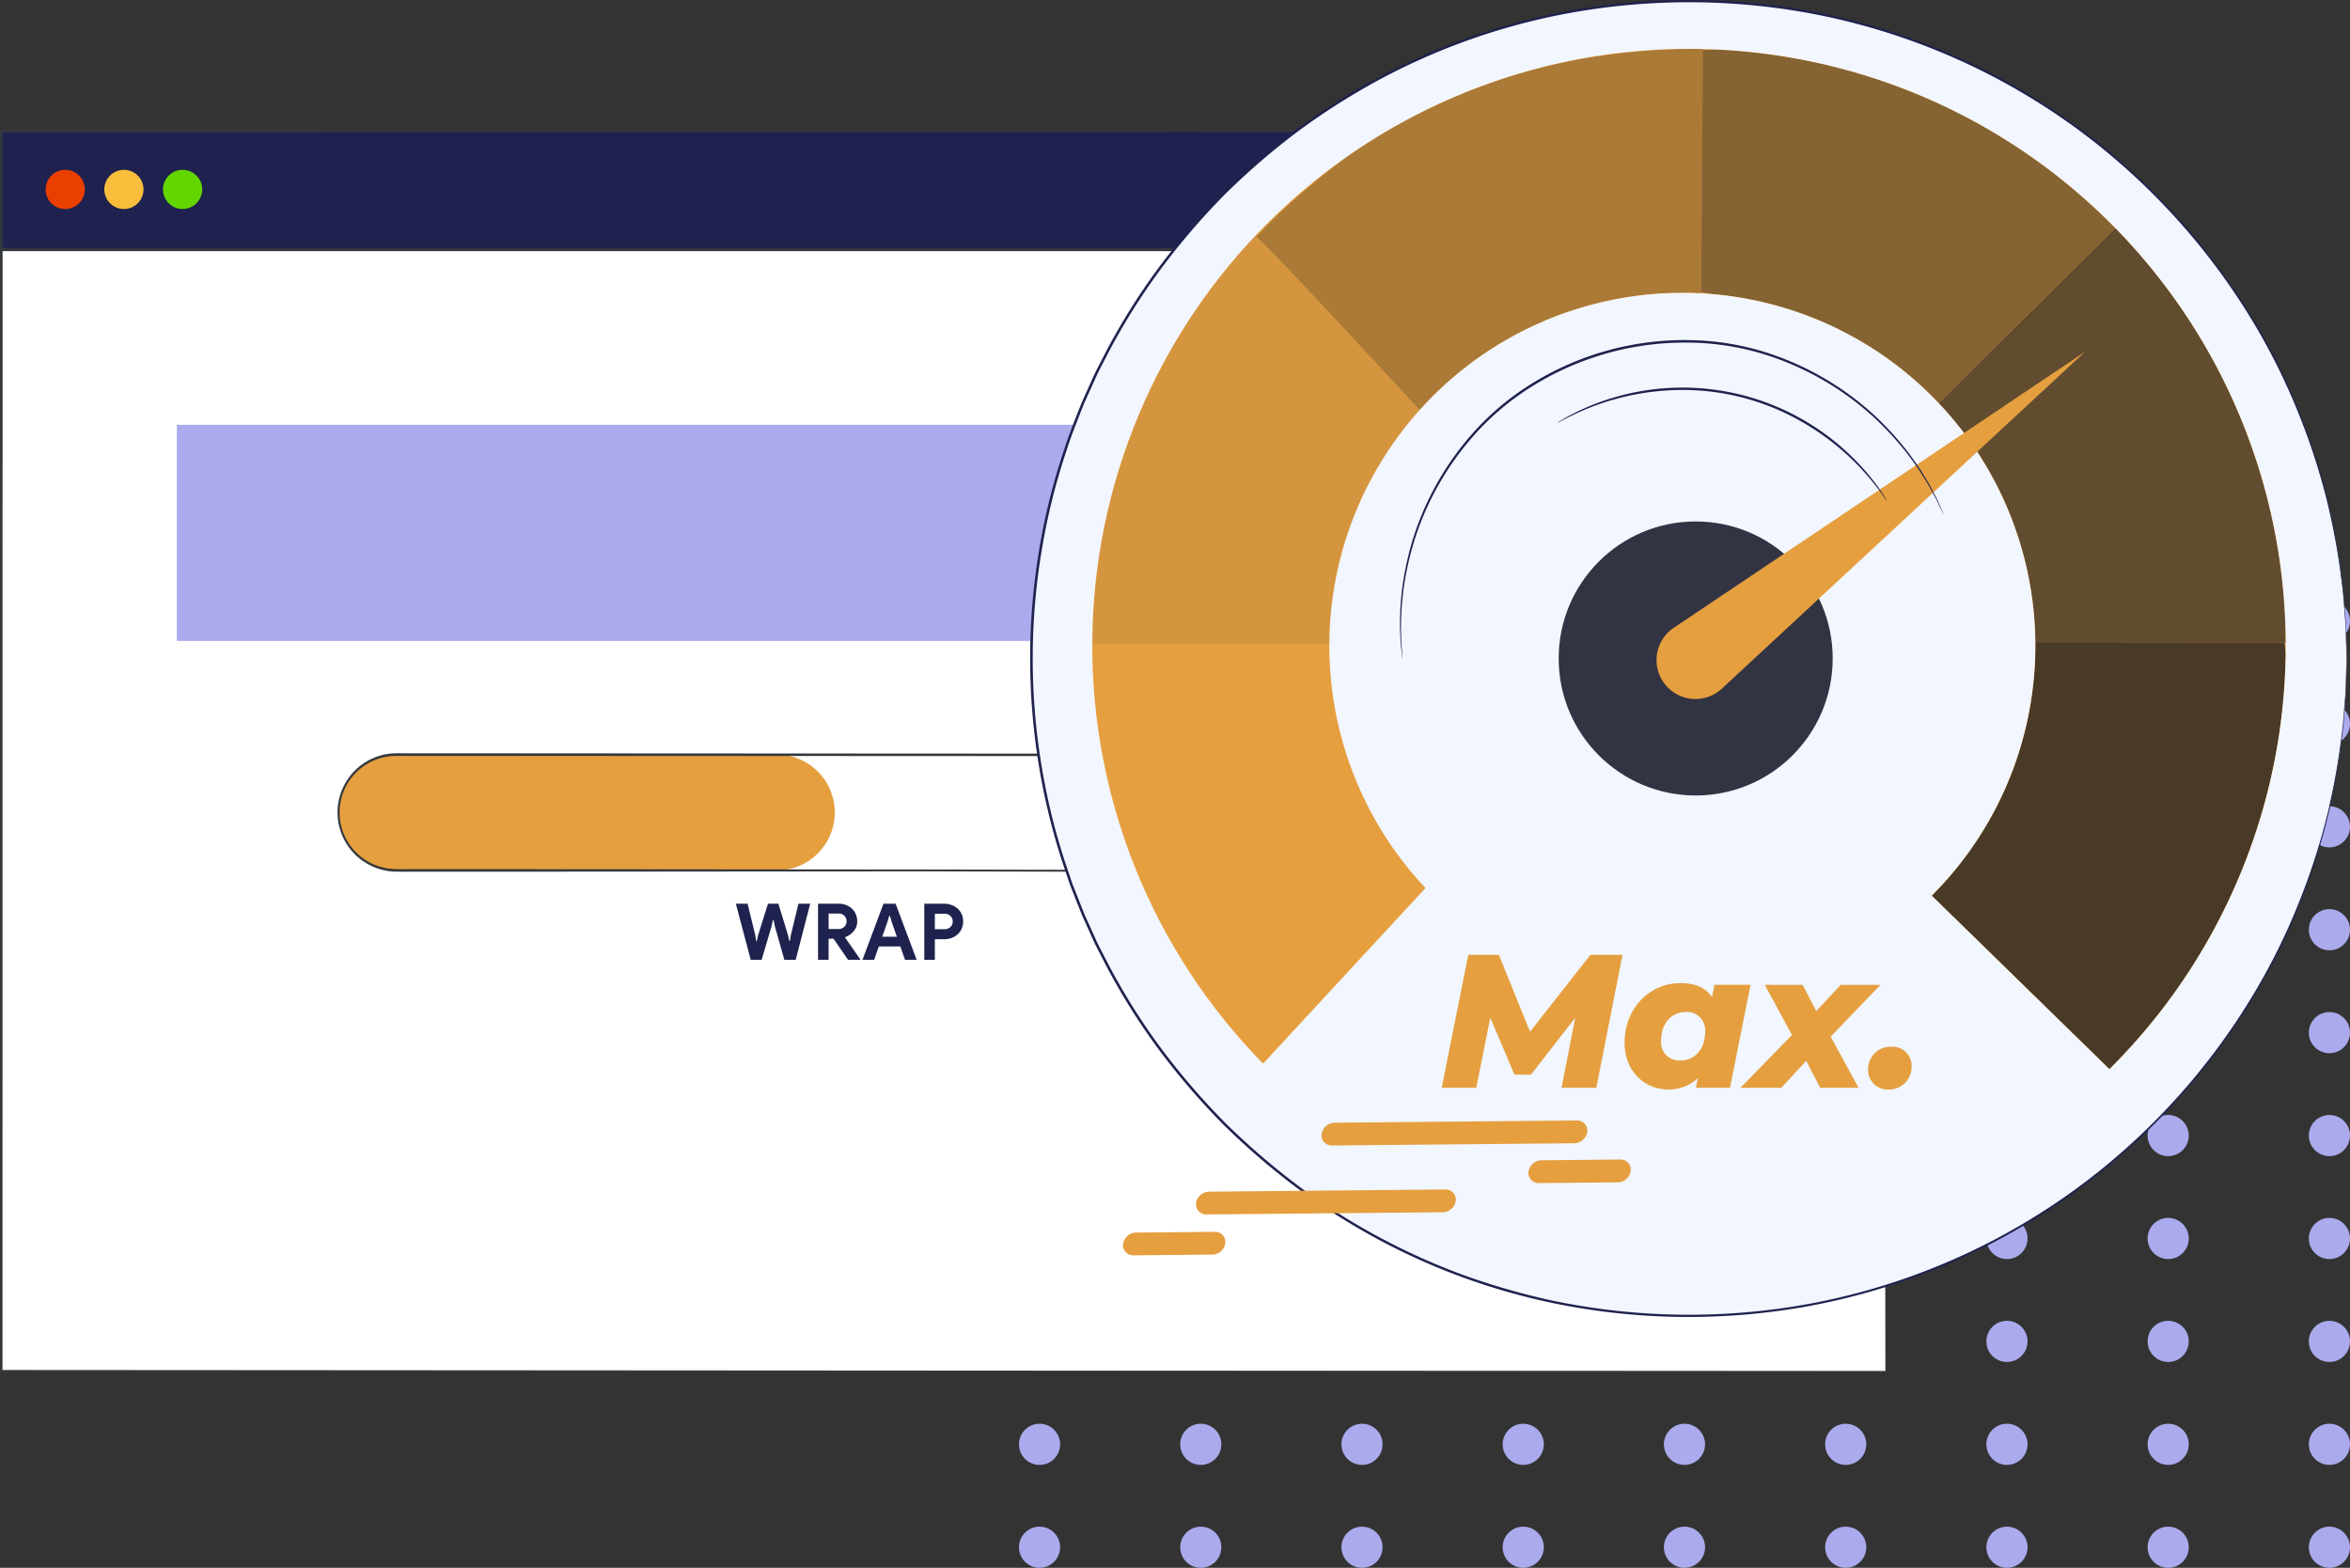 <svg xmlns="http://www.w3.org/2000/svg" xmlns:xlink="http://www.w3.org/1999/xlink" width="685.029" height="457" viewBox="0 0 685.029 457"><rect x="0" y="0" width="685.029" height="457" fill="#333333" stroke="none"/><defs><style>.a,.c{fill:none;}.b{fill:#aaaaed;}.c{stroke:#34383c;stroke-width:0.5px;}.d{fill:#fff;}.e{fill:#1f224e;}.f{fill:#34383c;}.g{fill:#e59f3f;}.h{fill:#eb3f00;}.i{fill:#f8be3b;}.j{fill:#63d600;}.k{isolation:isolate;}.l{fill:#f2f6ff;}.m{clip-path:url(#a);}.n{opacity:0.8;}.o{fill:#212121;}.p{opacity:0.7;}.q{fill:#292929;}.r{opacity:0.5;}.s{fill:#272727;}.t{opacity:0.3;}.u{fill:#222;}.v{opacity:0.1;}.w{fill:#3e3e3e;}.x{fill:#333443;}</style><clipPath id="a"><path class="a" d="M874.459-118.385a102.906,102.906,0,0,1,4.28-145.465,102.9,102.9,0,0,1,145.463,4.278l0,0a102.9,102.9,0,0,1-2.17,143.414l51.786,50.567a173.946,173.946,0,0,0,.9-246h0a173.948,173.948,0,0,0-246-.893,173.948,173.948,0,0,0-1.6,245.285Z" transform="translate(-777.323 362.982)"/></clipPath></defs><g transform="translate(-980.971 -1551)"><g transform="translate(-5179 1103)"><circle class="b" cx="6" cy="6" r="6" transform="translate(6504 743)"/><circle class="b" cx="6" cy="6" r="6" transform="translate(6457 743)"/><circle class="b" cx="6" cy="6" r="6" transform="translate(6504 803)"/><circle class="b" cx="6" cy="6" r="6" transform="translate(6457 803)"/><circle class="b" cx="6" cy="6" r="6" transform="translate(6504 863)"/><circle class="b" cx="6" cy="6" r="6" transform="translate(6457 863)"/><circle class="b" cx="6" cy="6" r="6" transform="translate(6692 743)"/><circle class="b" cx="6" cy="6" r="6" transform="translate(6692 803)"/><circle class="b" cx="6" cy="6" r="6" transform="translate(6692 863)"/><circle class="b" cx="6" cy="6" r="6" transform="translate(6598 743)"/><circle class="b" cx="6" cy="6" r="6" transform="translate(6598 803)"/><circle class="b" cx="6" cy="6" r="6" transform="translate(6598 863)"/><circle class="b" cx="6" cy="6" r="6" transform="translate(6786 743)"/><circle class="b" cx="6" cy="6" r="6" transform="translate(6786 803)"/><circle class="b" cx="6" cy="6" r="6" transform="translate(6786 863)"/><circle class="b" cx="6" cy="6" r="6" transform="translate(6551 743)"/><circle class="b" cx="6" cy="6" r="6" transform="translate(6551 803)"/><circle class="b" cx="6" cy="6" r="6" transform="translate(6551 863)"/><circle class="b" cx="6" cy="6" r="6" transform="translate(6739 743)"/><circle class="b" cx="6" cy="6" r="6" transform="translate(6739 803)"/><circle class="b" cx="6" cy="6" r="6" transform="translate(6739 863)"/><circle class="b" cx="6" cy="6" r="6" transform="translate(6645 743)"/><circle class="b" cx="6" cy="6" r="6" transform="translate(6645 803)"/><circle class="b" cx="6" cy="6" r="6" transform="translate(6645 863)"/><circle class="b" cx="6" cy="6" r="6" transform="translate(6833 743)"/><circle class="b" cx="6" cy="6" r="6" transform="translate(6833 803)"/><circle class="b" cx="6" cy="6" r="6" transform="translate(6833 863)"/><circle class="b" cx="6" cy="6" r="6" transform="translate(6504 623)"/><circle class="b" cx="6" cy="6" r="6" transform="translate(6457 623)"/><circle class="b" cx="6" cy="6" r="6" transform="translate(6692 623)"/><circle class="b" cx="6" cy="6" r="6" transform="translate(6598 623)"/><circle class="b" cx="6" cy="6" r="6" transform="translate(6786 623)"/><circle class="b" cx="6" cy="6" r="6" transform="translate(6551 623)"/><circle class="b" cx="6" cy="6" r="6" transform="translate(6739 623)"/><circle class="b" cx="6" cy="6" r="6" transform="translate(6645 623)"/><circle class="b" cx="6" cy="6" r="6" transform="translate(6833 623)"/><circle class="b" cx="6" cy="6" r="6" transform="translate(6504 683)"/><circle class="b" cx="6" cy="6" r="6" transform="translate(6457 683)"/><circle class="b" cx="6" cy="6" r="6" transform="translate(6692 683)"/><circle class="b" cx="6" cy="6" r="6" transform="translate(6598 683)"/><circle class="b" cx="6" cy="6" r="6" transform="translate(6786 683)"/><circle class="b" cx="6" cy="6" r="6" transform="translate(6551 683)"/><circle class="b" cx="6" cy="6" r="6" transform="translate(6739 683)"/><circle class="b" cx="6" cy="6" r="6" transform="translate(6645 683)"/><circle class="b" cx="6" cy="6" r="6" transform="translate(6833 683)"/><circle class="b" cx="6" cy="6" r="6" transform="translate(6504 773)"/><circle class="b" cx="6" cy="6" r="6" transform="translate(6457 773)"/><circle class="b" cx="6" cy="6" r="6" transform="translate(6504 833)"/><circle class="b" cx="6" cy="6" r="6" transform="translate(6457 833)"/><circle class="b" cx="6" cy="6" r="6" transform="translate(6504 893)"/><circle class="b" cx="6" cy="6" r="6" transform="translate(6457 893)"/><circle class="b" cx="6" cy="6" r="6" transform="translate(6692 773)"/><circle class="b" cx="6" cy="6" r="6" transform="translate(6692 833)"/><circle class="b" cx="6" cy="6" r="6" transform="translate(6692 893)"/><circle class="b" cx="6" cy="6" r="6" transform="translate(6598 773)"/><circle class="b" cx="6" cy="6" r="6" transform="translate(6598 833)"/><circle class="b" cx="6" cy="6" r="6" transform="translate(6598 893)"/><circle class="b" cx="6" cy="6" r="6" transform="translate(6786 773)"/><circle class="b" cx="6" cy="6" r="6" transform="translate(6786 833)"/><circle class="b" cx="6" cy="6" r="6" transform="translate(6786 893)"/><circle class="b" cx="6" cy="6" r="6" transform="translate(6551 773)"/><circle class="b" cx="6" cy="6" r="6" transform="translate(6551 833)"/><circle class="b" cx="6" cy="6" r="6" transform="translate(6551 893)"/><circle class="b" cx="6" cy="6" r="6" transform="translate(6739 773)"/><circle class="b" cx="6" cy="6" r="6" transform="translate(6739 833)"/><circle class="b" cx="6" cy="6" r="6" transform="translate(6739 893)"/><circle class="b" cx="6" cy="6" r="6" transform="translate(6645 773)"/><circle class="b" cx="6" cy="6" r="6" transform="translate(6645 833)"/><circle class="b" cx="6" cy="6" r="6" transform="translate(6645 893)"/><circle class="b" cx="6" cy="6" r="6" transform="translate(6833 773)"/><circle class="b" cx="6" cy="6" r="6" transform="translate(6833 833)"/><circle class="b" cx="6" cy="6" r="6" transform="translate(6833 893)"/><circle class="b" cx="6" cy="6" r="6" transform="translate(6504 653)"/><circle class="b" cx="6" cy="6" r="6" transform="translate(6457 653)"/><circle class="b" cx="6" cy="6" r="6" transform="translate(6692 653)"/><circle class="b" cx="6" cy="6" r="6" transform="translate(6598 653)"/><circle class="b" cx="6" cy="6" r="6" transform="translate(6786 653)"/><circle class="b" cx="6" cy="6" r="6" transform="translate(6551 653)"/><circle class="b" cx="6" cy="6" r="6" transform="translate(6739 653)"/><circle class="b" cx="6" cy="6" r="6" transform="translate(6645 653)"/><circle class="b" cx="6" cy="6" r="6" transform="translate(6833 653)"/><circle class="b" cx="6" cy="6" r="6" transform="translate(6504 713)"/><circle class="b" cx="6" cy="6" r="6" transform="translate(6457 713)"/><circle class="b" cx="6" cy="6" r="6" transform="translate(6692 713)"/><circle class="b" cx="6" cy="6" r="6" transform="translate(6598 713)"/><circle class="b" cx="6" cy="6" r="6" transform="translate(6786 713)"/><circle class="b" cx="6" cy="6" r="6" transform="translate(6551 713)"/><circle class="b" cx="6" cy="6" r="6" transform="translate(6739 713)"/><circle class="b" cx="6" cy="6" r="6" transform="translate(6645 713)"/><circle class="b" cx="6" cy="6" r="6" transform="translate(6833 713)"/></g><line class="c" y1="33" transform="translate(1530.5 1917.5)"/><g transform="translate(482.471 1926.46)"><g transform="translate(498.5 -375.461)"><g transform="translate(0 37.79)"><g transform="translate(0.375 0.379)"><path class="d" d="M0,0H549.212V361.509H0Z"/><path class="e" d="M0,0H549.212V35.033H0Z"/></g><path class="f" d="M1048.086,19.521c0-2.468-.114-141-.3-361.509l.3.3-549.165.078h-.043l.381-.379c-.011,128.6-.022,250.969-.032,361.509l-.348-.348,549.212.347V19.9l-549.212-.027h-.348v-.349c-.01-110.541-.021-232.907-.031-361.509v-.381h.424l549.165.078h.3v.3C1048.205-121.472,1048.088,17.06,1048.086,19.521Z" transform="translate(-498.5 342.368)"/><g transform="translate(0 34.443)"><g transform="translate(0 0)"><path class="f" d="M1046.637-314.206v.913H498.5v-.913H772.768C924.008-314.207,1046.637-314.206,1046.637-314.206Z" transform="translate(-498.5 314.206)"/></g></g><g transform="translate(51.547 86.03)"><rect class="b" width="460.42" height="63.011"/></g><g transform="translate(98.391 181.776)"><g transform="translate(0.372 0.377)"><path class="g" d="M712.673-149.087h-110.8a16.888,16.888,0,0,1-16.886-16.885h0a16.886,16.886,0,0,1,16.886-16.886h110.8a16.887,16.887,0,0,1,16.885,16.886h0a16.885,16.885,0,0,1-16.885,16.885Z" transform="translate(-584.986 182.858)"/></g><path class="f" d="M842.241-149.041s.513-.051,1.51-.114c.5-.038,1.108-.169,1.84-.277a18.6,18.6,0,0,0,2.46-.73,16.769,16.769,0,0,0,10.581-12.347,16.922,16.922,0,0,0-1.961-11.8,16.67,16.67,0,0,0-11.55-8.018,58.332,58.332,0,0,0-8.126-.251l-8.71.015-18.931.2-207.414-.056a16.494,16.494,0,0,0-16.679,16.3h0a16.493,16.493,0,0,0,15.58,16.655c2.357.114,4.8.032,7.168.057l55.072.022,93.251.082,62.866.121,17.093.072,4.444.038c1,.011,1.514.038,1.514.038s-.513.026-1.514.04l-4.444.038-17.093.344-62.866-.157-93.251.082-55.072.022c-2.4-.025-4.763.058-7.216-.054A17.253,17.253,0,0,1,584.7-167.056a17.254,17.254,0,0,1,17.244-16.132l207.413.114,18.932.027,8.71.015a57.993,57.993,0,0,1,8.2.292,17.062,17.062,0,0,1,11.791,8.254,16.932,16.932,0,0,1-6.091,23.158l0,0a16.968,16.968,0,0,1-2.8,1.305,18.505,18.505,0,0,1-2.481.7c-.739.1-1.354.215-1.856.241C842.748-149.041,842.241-149.041,842.241-149.041Z" transform="translate(-584.661 183.188)"/></g><g transform="translate(13.304 11.715)"><path class="h" d="M521.569-324.4a5.709,5.709,0,0,1-5.706,5.713h0a5.71,5.71,0,0,1-5.712-5.708,5.711,5.711,0,0,1,5.707-5.711h0A5.709,5.709,0,0,1,521.569-324.4Z" transform="translate(-510.15 330.109)"/></g><g transform="translate(30.411 11.715)"><path class="i" d="M536.551-324.4a5.709,5.709,0,0,1-5.706,5.713h0a5.712,5.712,0,0,1-5.712-5.708,5.711,5.711,0,0,1,5.707-5.711h0A5.709,5.709,0,0,1,536.551-324.4Z" transform="translate(-525.131 330.109)"/></g><g transform="translate(47.521 11.714)"><path class="j" d="M551.534-324.4a5.71,5.71,0,0,1-5.71,5.71,5.712,5.712,0,0,1-5.71-5.71,5.71,5.71,0,0,1,5.71-5.71,5.707,5.707,0,0,1,5.71,5.707Z" transform="translate(-540.114 330.11)"/></g><g class="k" transform="translate(214.502 225.634)"><g class="k"><path class="e" d="M686.338-144.782h3.426L692-135.6l.274,1.713h.183l.365-1.713,2.878-9.181h3.038l2.809,9.181.365,1.667h.183l.274-1.667,2.215-9.181h3.426l-4.225,16.353h-3.312l-2.786-9.866-.365-1.759h-.183l-.365,1.759-2.923,9.866h-3.175Z" transform="translate(-686.338 144.782)"/><path class="e" d="M707.318-144.782h5.961a5.957,5.957,0,0,1,2.843.662,4.793,4.793,0,0,1,1.93,1.839,5.188,5.188,0,0,1,.685,2.661,4.31,4.31,0,0,1-.993,2.8,5.652,5.652,0,0,1-2.5,1.77l-.023.16,4.385,6.281v.183h-3.54l-4.225-6.144H710.4v6.144h-3.083Zm5.938,7.377a2.366,2.366,0,0,0,1.713-.639,2.161,2.161,0,0,0,.662-1.622,2.243,2.243,0,0,0-.628-1.6,2.233,2.233,0,0,0-1.7-.662h-2.9v4.522Z" transform="translate(-683.36 144.782)"/><path class="e" d="M724.779-144.782h3.539l6.145,16.353h-3.4l-1.372-3.905H723.43l-1.37,3.905h-3.4Zm3.905,9.615-1.44-4.111-.594-1.964h-.182l-.594,1.964-1.463,4.111Z" transform="translate(-681.75 144.782)"/><path class="e" d="M734.438-144.782h5.755a6.16,6.16,0,0,1,2.832.651,4.959,4.959,0,0,1,2.009,1.827,4.977,4.977,0,0,1,.731,2.684,5.034,5.034,0,0,1-.731,2.7,4.931,4.931,0,0,1-2.009,1.839,6.16,6.16,0,0,1-2.832.651H737.52v6.007h-3.082Zm5.846,7.423a2.4,2.4,0,0,0,1.793-.662,2.2,2.2,0,0,0,.651-1.6,2.161,2.161,0,0,0-.651-1.587,2.421,2.421,0,0,0-1.793-.651H737.52v4.5Z" transform="translate(-679.51 144.782)"/></g></g></g><g transform="translate(300.287)"><g transform="translate(0.371 0.251)"><circle class="l" cx="191.684" cy="191.684" r="191.684"/></g><path class="e" d="M1145.2-183.525s-.052-1.053-.114-3.107q-.043-1.547-.114-3.827c-.036-1.522-.075-3.29-.273-5.287q-.228-3-.526-6.7c-.251-2.461-.646-5.139-1.007-8.047a201.2,201.2,0,0,0-3.9-19.851,190.084,190.084,0,0,0-7.848-24.057,184.836,184.836,0,0,0-13.336-26.987,193.785,193.785,0,0,0-48.647-54.422,190.957,190.957,0,0,0-80.59-35.761,194.5,194.5,0,0,0-74.994.86A188.9,188.9,0,0,0,863.368-352.3a201.6,201.6,0,0,0-23.573,14.928,209.982,209.982,0,0,0-21.591,18.6,206.248,206.248,0,0,0-18.9,22.059,188.679,188.679,0,0,0-15.6,25.106c-1.1,2.23-2.344,4.4-3.332,6.69q-1.542,3.414-3.091,6.84c-1.847,4.659-3.756,9.318-5.278,14.136a186.4,186.4,0,0,0-7.288,29.6,190.948,190.948,0,0,0-.007,61.6,186.829,186.829,0,0,0,7.283,29.609l1.215,3.587.605,1.789.692,1.752q1.384,3.511,2.766,7.006,1.55,3.426,3.091,6.841c.987,2.3,2.231,4.46,3.332,6.691a188.5,188.5,0,0,0,15.6,25.123A206.337,206.337,0,0,0,818.2-48.287a209.679,209.679,0,0,0,21.583,18.6A191.715,191.715,0,0,0,888.258-3.617a204.319,204.319,0,0,0,25.589,7.3,194.512,194.512,0,0,0,75,.855,190.925,190.925,0,0,0,80.589-35.773,193.71,193.71,0,0,0,48.647-54.432,184.879,184.879,0,0,0,13.328-26.984,189.76,189.76,0,0,0,7.851-24.067,201.134,201.134,0,0,0,3.894-19.851c.361-2.907.756-5.586,1.007-8.047q.293-3.7.529-6.7c.194-2,.235-3.768.272-5.285s.084-2.8.114-3.826c.066-2.056.114-3.107.114-3.107s0,1.053-.04,3.107q-.033,1.548-.079,3.83c-.023,1.523-.052,3.291-.235,5.291q-.219,3-.492,6.715c-.238,2.464-.621,5.147-.971,8.06a200.31,200.31,0,0,1-3.831,19.886,189.326,189.326,0,0,1-7.8,24.127,184.59,184.59,0,0,1-13.3,27.064,193.9,193.9,0,0,1-48.672,54.637,191.412,191.412,0,0,1-80.8,35.966,195.052,195.052,0,0,1-75.255-.806,189.422,189.422,0,0,1-50.684-18.47A202.045,202.045,0,0,1,839.36-29.1a210.557,210.557,0,0,1-21.682-18.664,207.12,207.12,0,0,1-18.984-22.137,189.235,189.235,0,0,1-15.668-25.213c-1.105-2.239-2.356-4.414-3.347-6.715q-1.549-3.426-3.1-6.86L773.8-115.73l-.693-1.764-.609-1.8-1.218-3.6a187.494,187.494,0,0,1-7.315-29.725,191.662,191.662,0,0,1,.009-61.832,186.985,186.985,0,0,1,7.32-29.715c1.529-4.838,3.446-9.515,5.3-14.193l3.1-6.861c.993-2.3,2.242-4.478,3.347-6.715a189.445,189.445,0,0,1,15.668-25.205,207.058,207.058,0,0,1,18.975-22.139,210.732,210.732,0,0,1,21.68-18.658,192.285,192.285,0,0,1,48.662-26.128,204.9,204.9,0,0,1,25.694-7.308,195.089,195.089,0,0,1,75.24-.832,191.4,191.4,0,0,1,80.8,35.957,193.925,193.925,0,0,1,48.685,54.632,184.634,184.634,0,0,1,13.3,27.07,188.83,188.83,0,0,1,7.8,24.129,200.09,200.09,0,0,1,3.839,19.889c.349,2.919.73,5.6.972,8.061q.272,3.7.492,6.715c.183,2,.211,3.768.235,5.291s.057,2.8.079,3.83C1145.2-184.577,1145.2-183.525,1145.2-183.525Z" transform="translate(-761.459 375.461)"/><g transform="translate(18.116 14.251)"><g class="m"><g transform="translate(-6.166 -0.022)"><g transform="translate(6.166 0.022)"><path class="g" d="M874.459-118.385a102.906,102.906,0,0,1,4.28-145.465,102.9,102.9,0,0,1,145.463,4.278l0,0a102.9,102.9,0,0,1-2.17,143.414l51.786,50.567a173.946,173.946,0,0,0,.9-246h0a173.948,173.948,0,0,0-246-.893,173.948,173.948,0,0,0-1.6,245.285Z" transform="translate(-777.323 362.982)"/></g><g class="n" transform="translate(250.555 173.126)"><path class="o" d="M1021.028-211.381l73.468-.014s3.586,25.331-8.74,63.081-48.883,79.761-48.883,79.761l-45.54-68.836Z" transform="translate(-991.332 211.395)"/></g><g class="p" transform="translate(250.702 50.459)"><path class="q" d="M991.461-263.564l55.87-55.25s25.091,28.851,37.4,58.9,11.2,63.76,11.2,63.76l-75.461.078c-1.348-12.221-1.925-23.344-6.422-34.787C1006.863-248.408,991.461-263.564,991.461-263.564Z" transform="translate(-991.461 318.814)"/></g><g class="r" transform="translate(183.659 0.089)"><path class="s" d="M932.752-292.091l.524-70.541s42.8-3.292,74.1,12.3,47.838,38.584,47.838,38.584l-55.3,54.46c-7.753-9.1-16.418-17.678-27.2-22.85C955.356-288.209,932.752-292.091,932.752-292.091Z" transform="translate(-932.752 362.922)"/></g><g class="t" transform="translate(53.984)"><path class="u" d="M819.2-308.23c1.418.473,47.634,50.464,47.634,50.464s16.887-16.353,37.406-24.849,44.6-6.2,44.6-6.2l.612-74.155s-37.156-1.27-71.125,12.683S819.2-308.23,819.2-308.23Z" transform="translate(-819.196 363)"/></g><g class="v" transform="translate(0 53.024)"><path class="w" d="M771.923-196.465c1.418.946,104.057,0,104.057,0l-1.81-67.549-49.543-52.554L790.843-276.4Z" transform="translate(-771.923 316.568)"/></g></g></g></g><g transform="translate(154.068 151.996)"><circle class="x" cx="39.94" cy="39.94" r="39.94"/></g><g transform="translate(182.601 102.545)"><path class="g" d="M924.442-188.025h0a11.34,11.34,0,0,0,15.963.541l105.851-98.179L926.38-205.215a11.348,11.348,0,0,0-3.087,15.749A11.342,11.342,0,0,0,924.442-188.025Z" transform="translate(-921.362 285.663)"/></g><g transform="translate(119.975 278.316)"><path class="g" d="M919.227-131.741l-7.641,38.759H901.453l3.988-20.435-12.9,16.611H887.72l-7.031-16.611-4.1,20.435H866.52l7.75-38.759h8.914l9.081,22.425,17.608-22.425Z" transform="translate(-866.52 131.741)"/><path class="g" d="M949.916-124.018l-5.985,30.009h-9.966l.61-2.824a12.321,12.321,0,0,1-8.695,3.322c-6.476,0-12.676-4.929-12.676-13.677,0-9.966,7.309-17.33,16.277-17.33,4.044,0,7.308,1.218,9.2,4.1l.719-3.6Zm-13.233,13.675a5.307,5.307,0,0,0-4.818-5.754h0a5.207,5.207,0,0,0-.885,0c-4.152,0-7.143,3.378-7.143,8.416a5.268,5.268,0,0,0,4.79,5.7,5.307,5.307,0,0,0,.914,0c4.208,0,7.143-3.378,7.143-8.364Z" transform="translate(-859.893 132.766)"/><path class="g" d="M969.077-108.965l8.139,14.9H966.033l-4.1-7.863-7.247,7.862h-11.9l15.005-15.394-7.918-14.617h11.013l3.986,7.64,7.143-7.64H983.58Z" transform="translate(-855.694 132.828)"/><path class="g" d="M975.361-101.571a6.532,6.532,0,0,1,6.358-6.7h.4a5.535,5.535,0,0,1,5.914,5.131h0a5.032,5.032,0,0,1,.009.629,6.547,6.547,0,0,1-6.391,6.7h-.308a5.673,5.673,0,0,1-5.971-5.359v0C975.364-101.307,975.36-101.439,975.361-101.571Z" transform="translate(-851.07 135.07)"/></g><g transform="translate(107.802 99.118)"><path class="e" d="M1014.316-237.852a3.412,3.412,0,0,1-.292-.539c-.191-.394-.448-.928-.776-1.606-.343-.7-.73-1.606-1.256-2.616l-1.9-3.478c-.73-1.3-1.654-2.677-2.6-4.225-1.01-1.5-2.155-3.11-3.412-4.806a92.387,92.387,0,0,0-9.65-10.626,84.57,84.57,0,0,0-32.024-18.644,77.25,77.25,0,0,0-21.689-3.516,84.152,84.152,0,0,0-45.161,12.026,77.287,77.287,0,0,0-17.078,13.84,84.622,84.622,0,0,0-18.511,32.112,92.693,92.693,0,0,0-3.083,14.013c-.248,2.1-.437,4.061-.571,5.867-.052,1.81-.167,3.465-.156,4.963s.058,2.807.083,3.96.158,2.114.208,2.9c.054.755.095,1.346.127,1.783a3.523,3.523,0,0,1,.017.612,3.706,3.706,0,0,1-.095-.6l-.2-1.778c-.073-.782-.21-1.752-.28-2.9q-.065-1.735-.146-3.972c-.033-1.495.057-3.157.089-4.978.109-1.816.282-3.795.51-5.9a91.383,91.383,0,0,1,2.992-14.121,84.565,84.565,0,0,1,18.512-32.422,77.58,77.58,0,0,1,17.2-14,84.531,84.531,0,0,1,45.564-12.132,77.572,77.572,0,0,1,21.881,3.593,84.527,84.527,0,0,1,32.18,18.906,91.006,91.006,0,0,1,9.62,10.762c1.249,1.72,2.381,3.346,3.379,4.866.933,1.563,1.837,2.96,2.553,4.274l1.843,3.522c.51,1.028.876,1.941,1.2,2.654l.709,1.643A3.755,3.755,0,0,1,1014.316-237.852Z" transform="translate(-855.861 288.664)"/><g transform="translate(45.889 13.861)"><path class="e" d="M992.095-243.568a6.1,6.1,0,0,1-.685-.876c-.437-.571-1.012-1.485-1.873-2.56A73.557,73.557,0,0,0,968.081-266.1a69.671,69.671,0,0,0-40.481-9.559,73.666,73.666,0,0,0-27.732,7.479c-1.256.584-2.17,1.135-2.818,1.453a5.9,5.9,0,0,1-1,.476,6.237,6.237,0,0,1,.927-.609c.631-.361,1.526-.961,2.761-1.584a66.353,66.353,0,0,1,10.778-4.568,70.574,70.574,0,0,1,71.668,16.923,66.12,66.12,0,0,1,7.591,8.907c.828,1.108,1.358,2.043,1.76,2.65A5.905,5.905,0,0,1,992.095-243.568Z" transform="translate(-896.045 276.525)"/></g></g></g></g><g transform="translate(825.852 -48.864)"><g transform="translate(57.882)"><path class="g" d="M838.549-84.092a1.232,1.232,0,0,1-1.2-1.26,1.229,1.229,0,0,1,.052-.328,2.22,2.22,0,0,1,2.034-1.619l70.628-.659a1.241,1.241,0,0,1,1.338,1.135,1.236,1.236,0,0,1-.048.457,2.22,2.22,0,0,1-2.045,1.623l-70.623.655C838.638-84.087,838.593-84.09,838.549-84.092Z" transform="translate(-835.634 89.676)"/><path class="g" d="M838.913-82.161c-.093,0-.164,0-.233-.006a2.924,2.924,0,0,1-2.019-.91,2.924,2.924,0,0,1-.813-2.1,2.937,2.937,0,0,1,.124-.782,3.914,3.914,0,0,1,3.595-2.837l70.642-.66a2.935,2.935,0,0,1,2.078.7,2.935,2.935,0,0,1,1.032,2.012,2.928,2.928,0,0,1-.114,1.088,3.913,3.913,0,0,1-3.613,2.843Zm.352-2.846v0Zm70.649-1.6v0Z" transform="translate(-835.847 89.462)"/></g><g transform="translate(118.176 11.389)"><path class="g" d="M891.348-74.557a1.231,1.231,0,0,1-1.2-1.258,1.232,1.232,0,0,1,.054-.329,2.218,2.218,0,0,1,2.034-1.62l22.994-.219a1.24,1.24,0,0,1,1.338,1.132,1.251,1.251,0,0,1-.048.46,2.222,2.222,0,0,1-2.048,1.628l-22.989.21A1.313,1.313,0,0,1,891.348-74.557Z" transform="translate(-888.433 79.702)"/><path class="g" d="M891.661-72.626c-.054,0-.116,0-.182-.007a2.948,2.948,0,0,1-2.832-3.011,2.969,2.969,0,0,1,.127-.788,3.909,3.909,0,0,1,3.595-2.832l23.007-.22a2.957,2.957,0,0,1,3.112,2.7,2.962,2.962,0,0,1-.114,1.1,3.909,3.909,0,0,1-3.617,2.847l-23.045.212Zm.018-3.424-.118,1.7.125-1.7Zm.386.576h0Zm23.015-1.161v0Z" transform="translate(-888.646 79.489)"/></g><g transform="translate(0 32.463)"><path class="g" d="M787.862-56.109a1.231,1.231,0,0,1-1.2-1.258,1.235,1.235,0,0,1,.052-.329,2.219,2.219,0,0,1,2.034-1.62l22.994-.214A1.241,1.241,0,0,1,813.08-58.4a1.259,1.259,0,0,1-.048.457,2.223,2.223,0,0,1-2.047,1.623L788-56.106A1.307,1.307,0,0,1,787.862-56.109Z" transform="translate(-784.947 61.248)"/><path class="g" d="M788.174-54.179c-.054,0-.115,0-.18-.006a2.923,2.923,0,0,1-2.019-.909,2.92,2.92,0,0,1-.813-2.1,2.926,2.926,0,0,1,.126-.785,3.913,3.913,0,0,1,3.595-2.835l23.008-.215A2.954,2.954,0,0,1,815-58.323a2.945,2.945,0,0,1-.113,1.088,3.914,3.914,0,0,1-3.618,2.843l-23.044.212Zm.019-3.422-.118,1.7.124-1.7Zm.385.576v0Zm23.016-1.161v0Z" transform="translate(-785.16 61.035)"/></g><g transform="translate(21.277 20.112)"><path class="g" d="M806.494-66.5a1.231,1.231,0,0,1-1.2-1.26,1.283,1.283,0,0,1,.052-.328,2.218,2.218,0,0,1,2.035-1.623l68.885-.639A1.242,1.242,0,0,1,877.6-69.21a1.252,1.252,0,0,1-.048.456,2.22,2.22,0,0,1-2.045,1.623l-68.88.639C806.583-66.492,806.539-66.494,806.494-66.5Z" transform="translate(-803.579 72.064)"/><path class="g" d="M806.855-64.565c-.086,0-.159,0-.23-.007a2.948,2.948,0,0,1-2.832-3.011,2.931,2.931,0,0,1,.126-.782,3.909,3.909,0,0,1,3.6-2.84l68.9-.641a2.942,2.942,0,0,1,2.078.7,2.927,2.927,0,0,1,1.031,2.012,2.909,2.909,0,0,1-.114,1.086,3.911,3.911,0,0,1-3.613,2.842l-68.937.642Zm.356-2.85v0ZM876.116-69v0Z" transform="translate(-803.792 71.851)"/></g></g></g></g></svg>